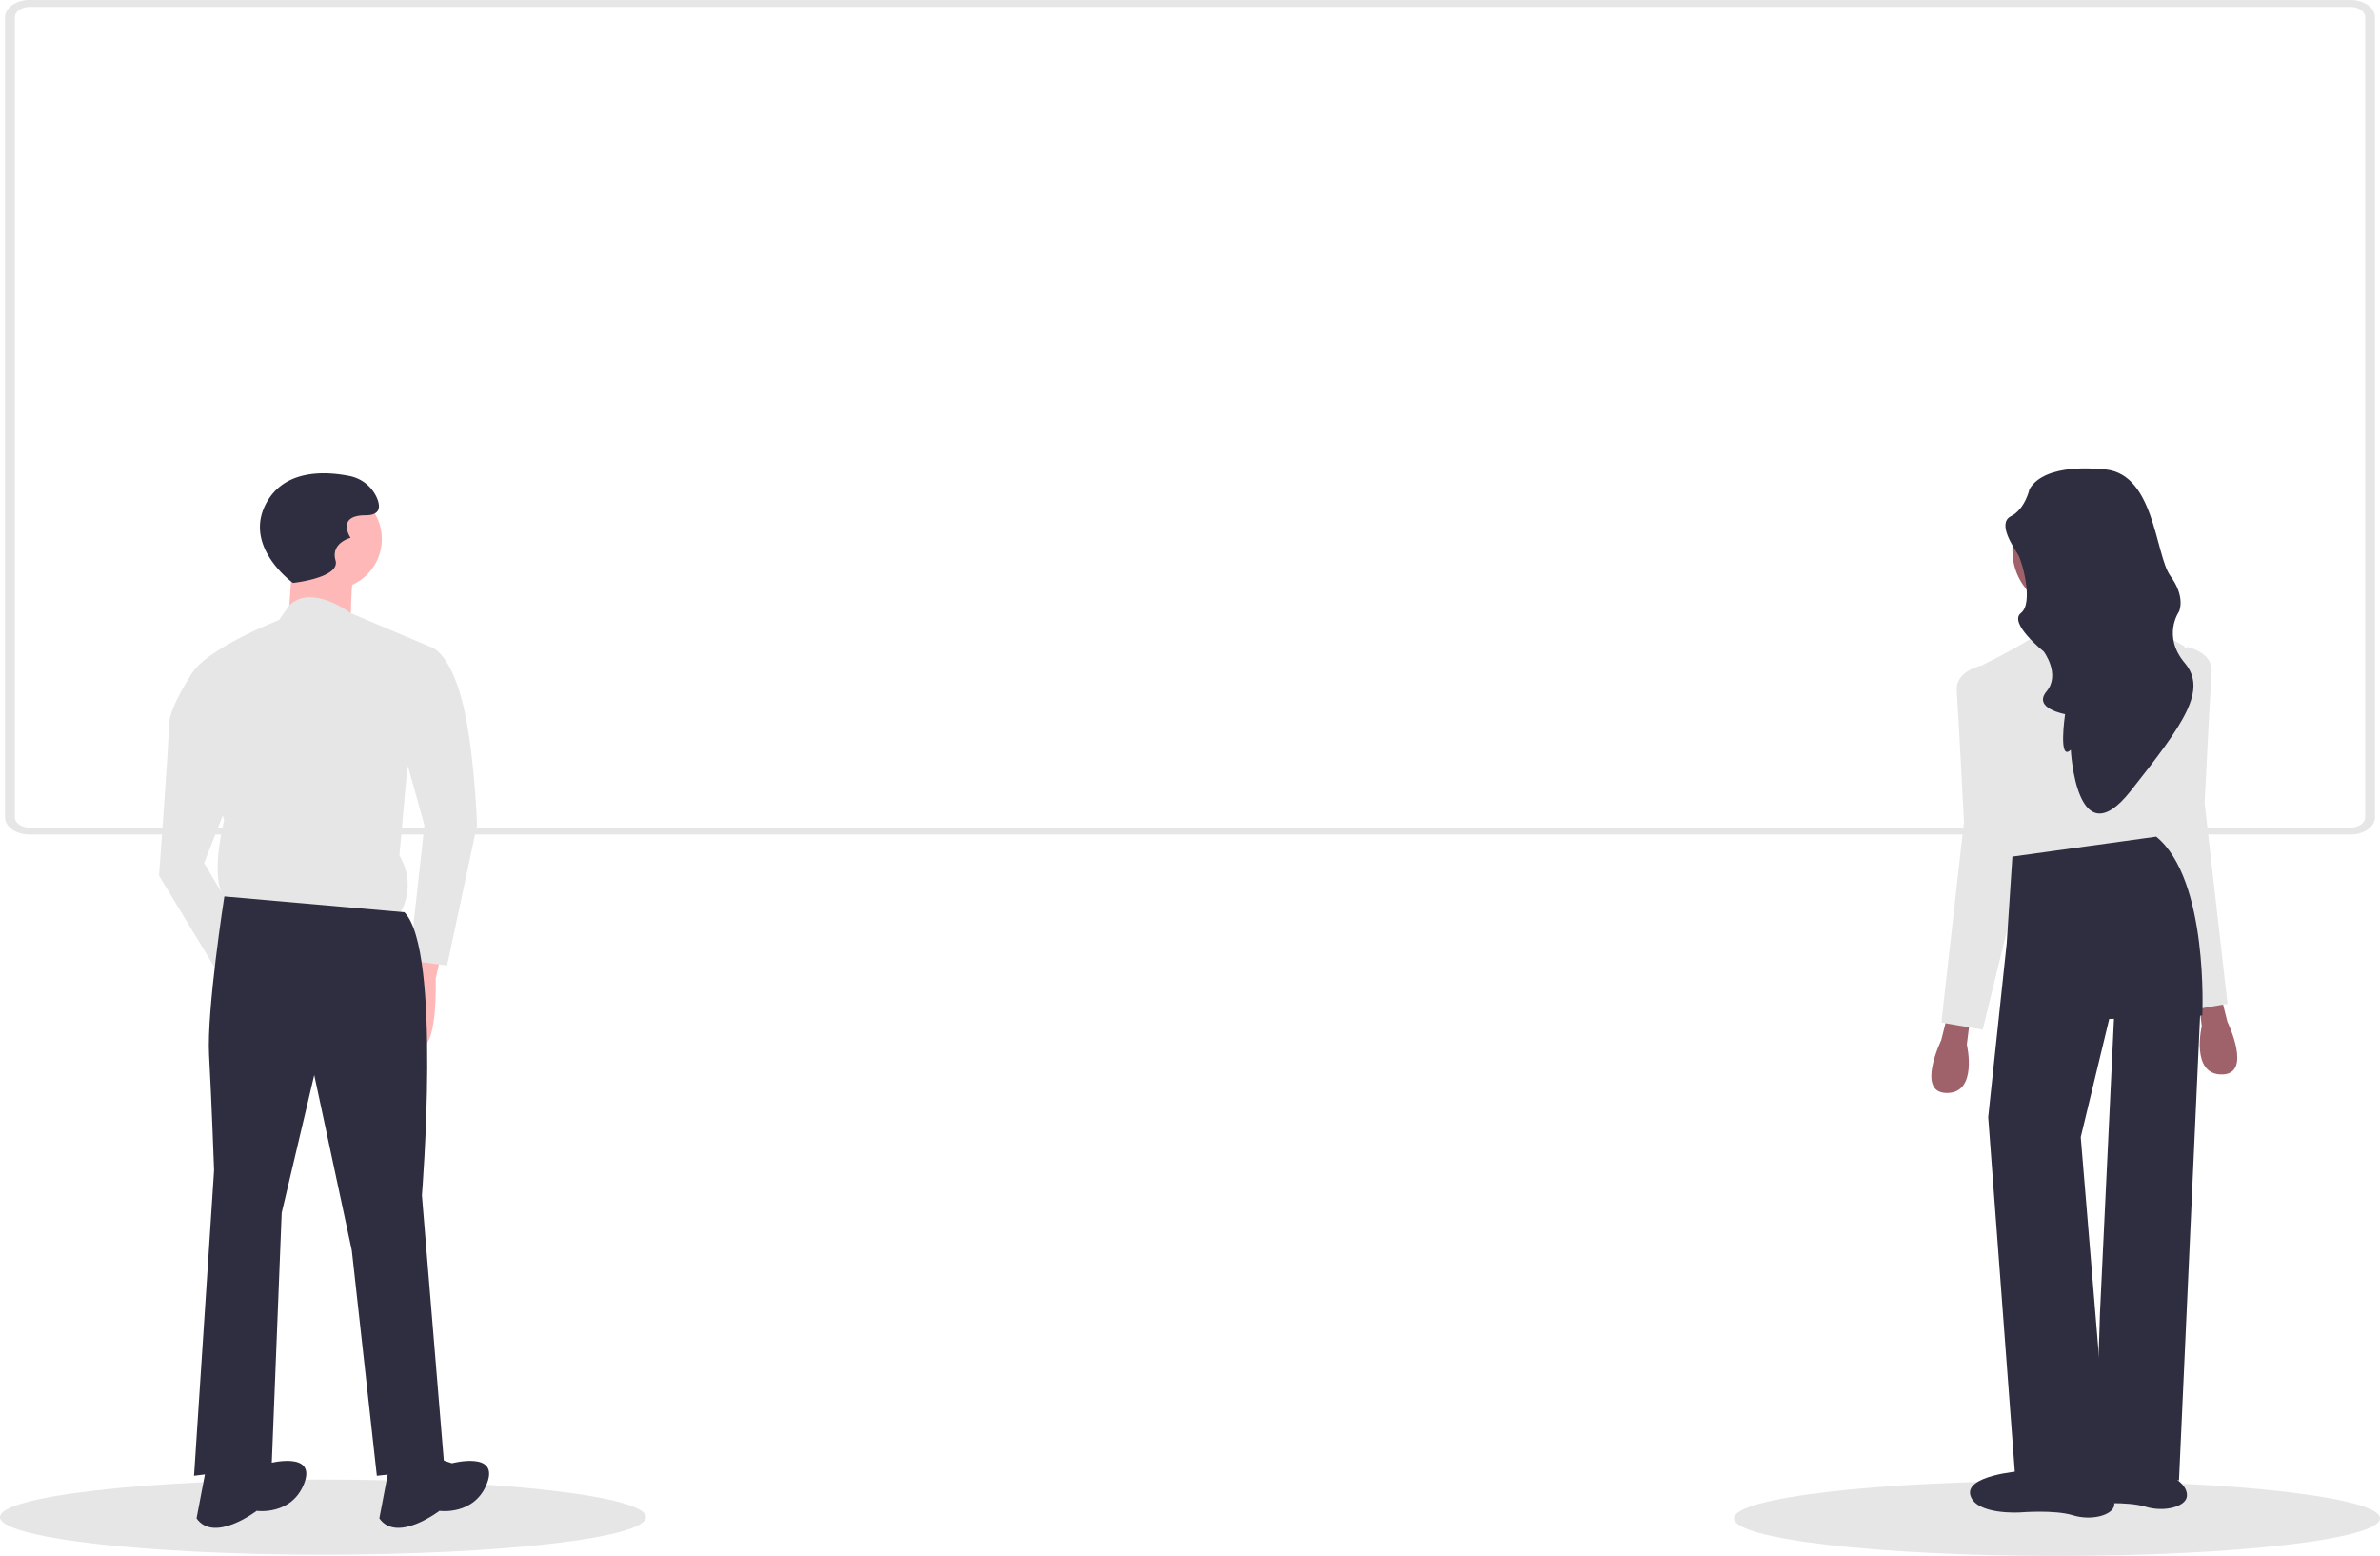 <?xml version="1.0" encoding="UTF-8" standalone="no"?>
<svg
   viewBox="0 0 950.5 621.228"
   version="1.1"
   id="svg142"
   xmlns="http://www.w3.org/2000/svg">
  <defs
     id="defs146" />
  <ellipse
     cx="129"
     cy="605.728"
     rx="129"
     ry="15"
     fill="#e6e6e6"
     id="ellipse2" />
  <ellipse
     cx="821.5"
     cy="606.228"
     rx="129"
     ry="15"
     fill="#e6e6e6"
     id="ellipse4" />
  <path
     d="M 938.696,333.191 H 11.82 A 9.821,6.924 0 0 1 2.01,326.275 V 6.916 A 9.821,6.924 0 0 1 11.82,-5e-5 H 938.696 a 9.821,6.924 0 0 1 9.81,6.916 v 319.359 a 9.821,6.924 0 0 1 -9.81,6.916 z M 11.82,2.766 A 5.892,4.154 0 0 0 5.934,6.916 v 319.359 a 5.892,4.154 0 0 0 5.886,4.15 H 938.696 a 5.892,4.154 0 0 0 5.886,-4.15 V 6.916 a 5.892,4.154 0 0 0 -5.886,-4.15 z"
     fill="#e6e6e6"
     id="path6"
     style="stroke-width:1.191" />
  <path
     d="M301.75,517.114l-3,13s1,30-7,27-6-29-6-29l7-13Z"
     transform="translate(-124.75 -139.386)"
     fill="#ffb8b8"
     id="path94" />
  <circle
     cx="132.5"
     cy="215.228"
     r="20"
     fill="#ffb8b8"
     id="circle96" />
  <path
     d="M241.75,360.114l-2,29,25,3s0-24,2-27S241.75,360.114,241.75,360.114Z"
     transform="translate(-124.75 -139.386)"
     fill="#ffb8b8"
     id="path98" />
  <path
     d="M297.192,397.88,264.797,384.195s-15.479-11.923-24.546-3.09l-4.069,5.828S200.195,400.965,200.204,411.965l14.048,54.988s-7.973,31.007,4.029,32.996l65.005,5.943s8.99-11.008.978-25.001l2.971-33.003Z"
     transform="translate(-124.75 -139.386)"
     fill="#e6e6e6"
     id="path100" />
  <path
     d="M275.193,398.899l21.999-1.019s7.002,1.994,12.018,20.989,6.044,49.995,6.044,49.995l-11.951,56.01L288.301,522.888l5.953-54.005L284.223,432.892Z"
     transform="translate(-124.75 -139.386)"
     fill="#e6e6e6"
     id="path102" />
  <path
     d="M212.198,404.954l-10.844,3.388s-9.142,13.63-9.136,20.63-3.948,60.003-3.948,60.003l26.038,42.977,7.982-21.007-16.024-26.986,12.971-33.011Z"
     transform="translate(-124.75 -139.386)"
     fill="#e6e6e6"
     id="path104" />
  <path
     d="M286.25,503.614l-71.897-6.326s-7.103,45.326-6.103,63.326,2,46,2,46l-8,122,31-4,4-101,13-55,15,70,10,90,27-3-9-109S301.25,518.614,286.25,503.614Z"
     transform="translate(-124.75 -139.386)"
     fill="#2f2e41"
     id="path106" />
  <path
     d="M296.25,720.614l9,3s19-5,14,8-19,11-19,11-17,13-24,3l4-21Z"
     transform="translate(-124.75 -139.386)"
     fill="#2f2e41"
     id="path108" />
  <path
     d="M223.25,720.614l9,3s19-5,14,8-19,11-19,11-17,13-24,3l4-21Z"
     transform="translate(-124.75 -139.386)"
     fill="#2f2e41"
     id="path110" />
  <path
     d="M241.75,372.114s-21-15-10-33c7.631-12.487,23.444-11.499,32.414-9.722a15.154,15.154,0,0,1,11.086,8.722c1.5,3.5,1.5,7-4.5,7-12,0-6,9-6,9s-8,2-6,9S241.75,372.114,241.75,372.114Z"
     transform="translate(-124.75 -139.386)"
     fill="#2f2e41"
     id="path112" />
  <path
     d="M960.571,723.339s-22.177,1.706-19.902,9.667,19.902,6.824,19.902,6.824,13.647-1.137,21.039,1.137,15.922,0,16.49-3.98-3.98-6.824-3.98-6.824l-2.843-5.686Z"
     transform="translate(-124.75 -139.386)"
     fill="#2f2e41"
     id="path114" />
  <path
     d="M902.287,545.642,900.012,554.74s-10.235,21.039,2.275,21.039,7.961-19.333,7.961-19.333l1.137-9.098Z"
     transform="translate(-124.75 -139.386)"
     fill="#9f616a"
     id="path116" />
  <path
     d="M1012.032,538.25l2.275,9.098s10.235,21.039-2.275,21.039-7.961-19.333-7.961-19.333l-1.137-9.098Z"
     transform="translate(-124.75 -139.386)"
     fill="#9f616a"
     id="path118" />
  <circle
     cx="828.145"
     cy="219.745"
     r="24.451"
     fill="#9f616a"
     id="circle120" />
  <path
     d="M945.503,377.896s2.843,13.079,1.137,19.333,35.255-1.137,35.255-1.137-13.078-21.608-12.51-22.177Z"
     transform="translate(-124.75 -139.386)"
     fill="#9f616a"
     id="path122" />
  <path
     d="M951.126,392.374s-10.238-2.834-13.647.581-23.302,13.099-23.302,13.099l13.72,83.577,59.126-13.13,10.166-79.049s-16.133-9.441-18.873-7.554S951.126,392.374,951.126,392.374Z"
     transform="translate(-124.75 -139.386)"
     fill="#e6e6e6"
     id="path124" />
  <path
     d="M918.727,406.618l-2.731-1.461s-10.347,2.041-9.772,10.002,2.889,52.311,2.889,52.311l-9.028,80.185,16.493,2.829,16.432-67.113Z"
     transform="translate(-124.75 -139.386)"
     fill="#e6e6e6"
     id="path126" />
  <path
     d="M995.485,399.159l2.728-1.466s10.351,2.023,9.789,9.985-2.797,52.316-2.797,52.316l9.168,80.169-16.488,2.858-16.549-67.084Z"
     transform="translate(-124.75 -139.386)"
     fill="#e6e6e6"
     id="path128" />
  <path
     d="M928.444,481.387l-2.275,34.686-7.392,69.373,10.804,143.863,37.53,1.137L955.738,593.407l11.373-47.196,37.174-1.377s2.63-54.349-18.409-71.408Z"
     transform="translate(-124.75 -139.386)"
     fill="#2f2e41"
     id="path130" />
  <polygon
     points="844.635 398.864 838.664 524.247 836.674 587.649 870.223 591.061 878.688 404.602 865.674 391.472 844.635 398.864"
     fill="#2f2e41"
     id="polygon132" />
  <path
     d="M963.699,326.719s-22.177-2.843-28.432,7.961c0,0-1.706,7.961-7.392,10.804s1.137,12.51,2.843,15.353,6.255,19.333,1.137,23.314,9.098,15.353,9.098,15.353,6.824,9.098,1.137,15.922,7.392,9.098,7.392,9.098-2.843,19.333,2.275,14.216c0,0,2.275,43.785,23.882,16.49s30.706-40.373,21.608-51.177-2.275-20.471-2.275-20.471,2.843-5.686-3.412-14.216S985.307,326.719,963.699,326.719Z"
     transform="translate(-124.75 -139.386)"
     fill="#2f2e41"
     id="path134" />
  <path
     d="M931.571,726.751s-22.177,1.706-19.902,9.667,19.902,6.824,19.902,6.824,13.647-1.137,21.039,1.137,15.922,0,16.49-3.98-3.98-6.824-3.98-6.824l-2.843-5.686Z"
     transform="translate(-124.75 -139.386)"
     fill="#2f2e41"
     id="path136" />
</svg>
